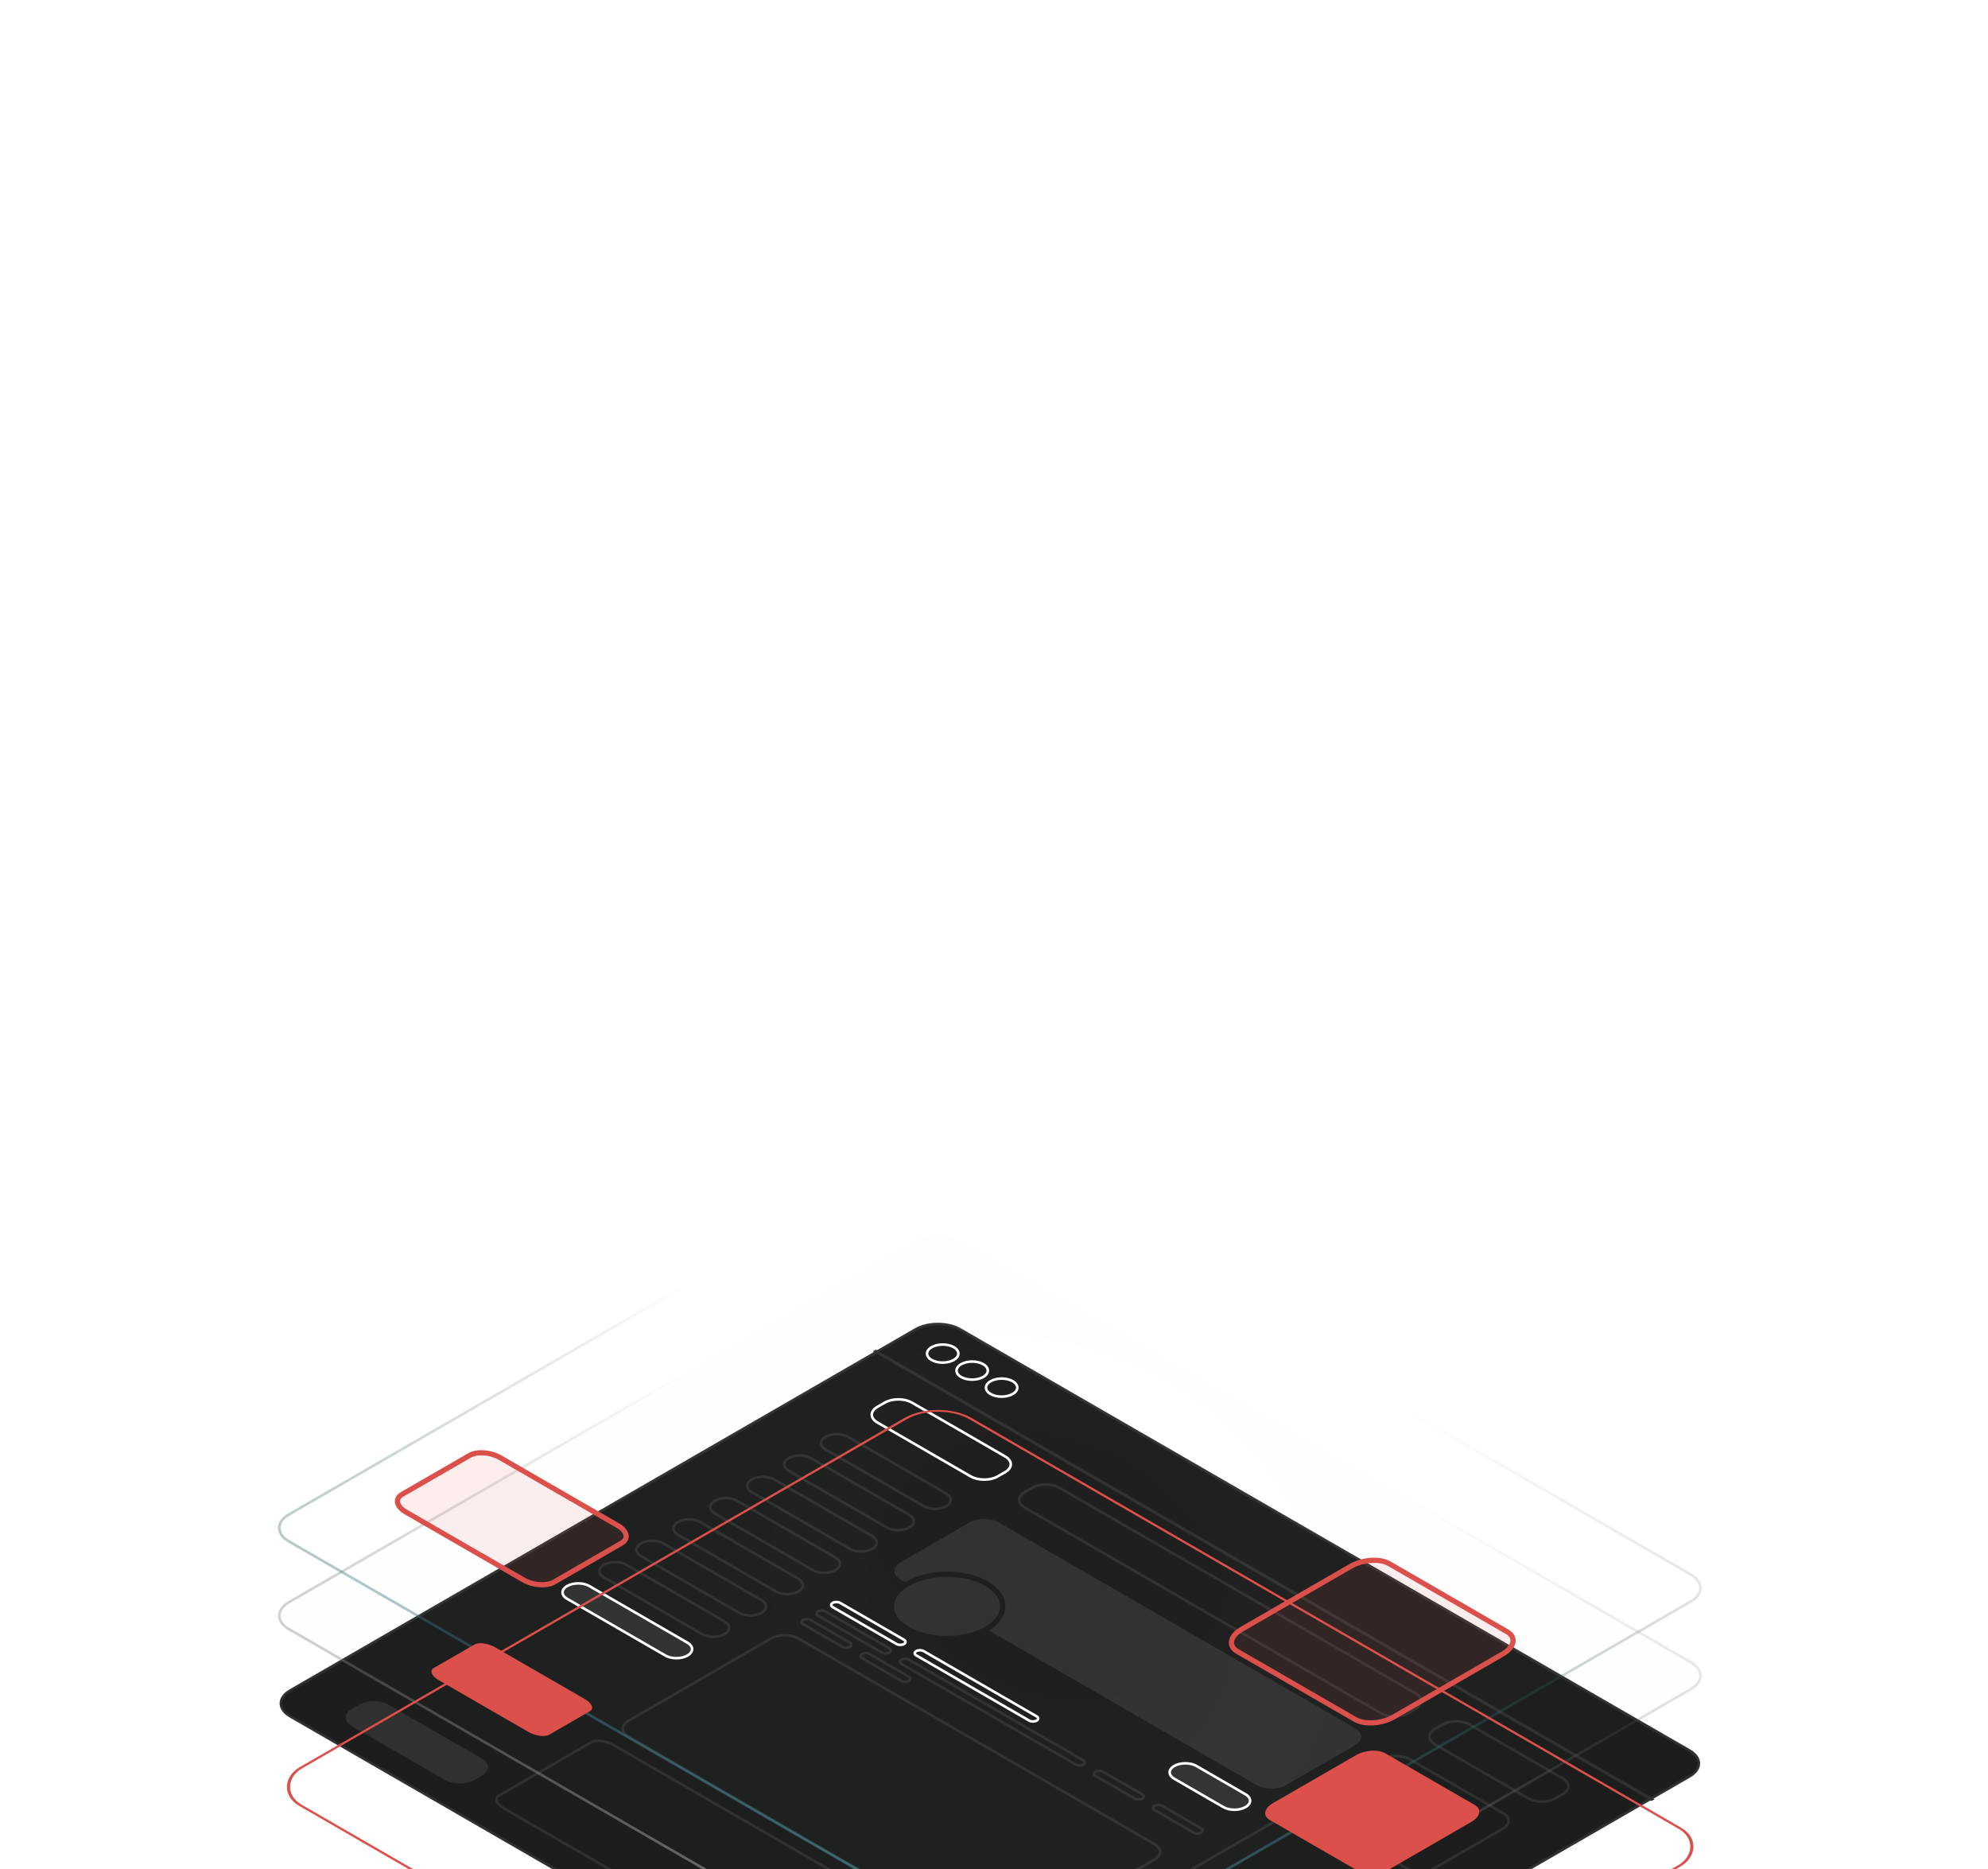 <svg width="768" height="722" viewBox="0 0 768 722" fill="none" xmlns="http://www.w3.org/2000/svg">
<g filter="url(#filter0_dddd_1106_2759)">
<path d="M370.894 88.477L652.751 251.195C657.49 253.931 657.482 258.374 652.729 261.118L411.1 400.612C406.347 403.356 398.652 403.361 393.913 400.625L112.056 237.907C107.317 235.171 107.325 230.728 112.078 227.984L353.707 88.49C358.46 85.746 366.155 85.741 370.894 88.477Z" fill="#1D1D1D" stroke="#303030"/>
<path d="M359.9 100.303C362.259 101.664 366.087 101.662 368.452 100.297C370.816 98.932 370.82 96.722 368.462 95.36C366.103 93.999 362.275 94.001 359.911 95.366C357.546 96.731 357.542 98.941 359.9 100.303Z" stroke="white"/>
<path d="M371.288 106.877C373.647 108.239 377.476 108.236 379.84 106.871C382.204 105.506 382.209 103.296 379.85 101.935C377.492 100.573 373.663 100.576 371.299 101.94C368.934 103.305 368.93 105.516 371.288 106.877Z" stroke="white"/>
<path d="M382.675 113.451C385.034 114.813 388.862 114.81 391.227 113.445C393.591 112.081 393.596 109.87 391.237 108.509C388.878 107.147 385.05 107.15 382.686 108.515C380.321 109.879 380.317 112.09 382.675 113.451Z" stroke="white"/>
<path d="M639.188 269.982L338.35 96.307L337.182 96.981L638.019 270.657L639.188 269.982Z" fill="#303030"/>
<path d="M365.495 151.86L327.534 129.945C325.176 128.584 321.347 128.586 318.983 129.951C316.619 131.316 316.614 133.527 318.973 134.888L356.933 156.803C359.292 158.165 363.12 158.162 365.485 156.797C367.849 155.432 367.853 153.222 365.495 151.86Z" stroke="#303030"/>
<path d="M351.225 160.1L313.264 138.185C310.906 136.823 307.077 136.826 304.713 138.191C302.349 139.556 302.344 141.766 304.703 143.128L342.663 165.042C345.022 166.404 348.85 166.401 351.215 165.036C353.579 163.672 353.583 161.461 351.225 160.1Z" stroke="#303030"/>
<path d="M336.956 168.336L298.996 146.421C296.637 145.059 292.808 145.062 290.444 146.427C288.08 147.792 288.075 150.002 290.434 151.364L328.394 173.279C330.753 174.64 334.582 174.638 336.946 173.273C339.31 171.908 339.315 169.698 336.956 168.336Z" stroke="#303030"/>
<path d="M322.686 176.574L284.726 154.659C282.367 153.298 278.538 153.3 276.174 154.665C273.81 156.03 273.805 158.24 276.164 159.602L314.124 181.517C316.483 182.878 320.312 182.876 322.676 181.511C325.04 180.146 325.045 177.936 322.686 176.574Z" stroke="#303030"/>
<path d="M308.417 184.812L270.457 162.897C268.098 161.535 264.27 161.538 261.905 162.903C259.541 164.268 259.537 166.478 261.895 167.84L299.856 189.754C302.214 191.116 306.043 191.113 308.407 189.749C310.771 188.384 310.776 186.173 308.417 184.812Z" stroke="#303030"/>
<path d="M294.147 193.05L256.187 171.135C253.828 169.773 250 169.776 247.635 171.141C245.271 172.506 245.267 174.716 247.625 176.078L285.586 197.992C287.944 199.354 291.773 199.351 294.137 197.987C296.501 196.622 296.506 194.411 294.147 193.05Z" stroke="#303030"/>
<path d="M279.879 201.288L241.918 179.373C239.56 178.011 235.731 178.014 233.367 179.379C231.003 180.744 230.998 182.954 233.356 184.316L271.317 206.231C273.676 207.592 277.504 207.589 279.868 206.225C282.233 204.86 282.237 202.649 279.879 201.288Z" stroke="#303030"/>
<path d="M265.609 209.525L227.648 187.611C225.29 186.249 221.461 186.252 219.097 187.617C216.733 188.981 216.728 191.192 219.086 192.553L257.047 214.468C259.406 215.83 263.234 215.827 265.598 214.462C267.963 213.097 267.967 210.887 265.609 209.525Z" fill="#303030" stroke="white"/>
<path d="M388.328 137.583L352.266 116.764C349.383 115.099 344.704 115.103 341.814 116.771L338.96 118.418C336.071 120.087 336.065 122.788 338.948 124.452L375.01 145.272C377.893 146.936 382.572 146.932 385.462 145.264L388.316 143.617C391.205 141.948 391.211 139.247 388.328 137.583Z" stroke="white"/>
<path d="M186.177 254.286L150.114 233.467C146.969 231.652 141.864 231.655 138.712 233.475L135.858 235.123C132.706 236.942 132.7 239.889 135.845 241.705L171.907 262.524C175.052 264.34 180.157 264.336 183.309 262.516L186.163 260.869C189.315 259.049 189.321 256.102 186.177 254.286Z" fill="#303030"/>
<path d="M523.507 242.533L385.9 163.092C382.756 161.276 377.651 161.28 374.498 163.099L347.862 178.477C344.71 180.297 344.704 183.244 347.848 185.059L485.455 264.501C488.6 266.316 493.705 266.313 496.857 264.493L523.494 249.115C526.646 247.296 526.652 244.349 523.507 242.533Z" fill="#303030"/>
<path d="M350.658 204.256C359.044 209.097 372.657 209.088 381.063 204.235C389.469 199.382 389.485 191.523 381.099 186.682C372.713 181.84 359.1 181.85 350.694 186.703C342.288 191.556 342.272 199.415 350.658 204.256Z" fill="#303030" stroke="#1D1D1D" stroke-width="2"/>
<path d="M343.517 211.667L318.843 197.422C318.057 196.968 316.78 196.969 315.992 197.424C315.204 197.879 315.203 198.616 315.989 199.07L340.663 213.314C341.45 213.768 342.726 213.767 343.514 213.312C344.302 212.857 344.303 212.121 343.517 211.667Z" stroke="#303030"/>
<path d="M351.094 222.631L335.91 213.865C335.124 213.411 333.848 213.412 333.06 213.867C332.271 214.322 332.27 215.059 333.056 215.513L348.24 224.279C349.026 224.732 350.303 224.732 351.091 224.277C351.879 223.822 351.88 223.085 351.094 222.631Z" stroke="#303030"/>
<path d="M441.265 268.098L426.081 259.332C425.295 258.879 424.019 258.879 423.231 259.334C422.443 259.789 422.441 260.526 423.227 260.98L438.411 269.746C439.198 270.2 440.474 270.199 441.262 269.744C442.05 269.289 442.052 268.552 441.265 268.098Z" stroke="#303030"/>
<path d="M328.319 209.483L313.135 200.717C312.349 200.264 311.072 200.264 310.284 200.719C309.496 201.174 309.495 201.911 310.281 202.365L325.465 211.131C326.251 211.585 327.528 211.584 328.316 211.129C329.104 210.674 329.105 209.937 328.319 209.483Z" stroke="#303030"/>
<path d="M418.488 254.947L351.108 216.048C350.322 215.595 349.046 215.596 348.257 216.05C347.469 216.505 347.468 217.242 348.254 217.696L415.634 256.595C416.42 257.049 417.696 257.048 418.484 256.593C419.273 256.138 419.274 255.401 418.488 254.947Z" stroke="#303030"/>
<path d="M349.224 208.371L324.55 194.126C323.763 193.672 322.487 193.673 321.699 194.128C320.911 194.583 320.909 195.32 321.696 195.773L346.37 210.018C347.156 210.472 348.432 210.471 349.22 210.016C350.009 209.561 350.01 208.824 349.224 208.371Z" stroke="white"/>
<path d="M400.471 237.956L356.816 212.754C356.03 212.3 354.754 212.301 353.965 212.756C353.177 213.211 353.176 213.947 353.962 214.401L397.617 239.603C398.403 240.057 399.679 240.056 400.467 239.601C401.255 239.146 401.257 238.41 400.471 237.956Z" stroke="white"/>
<path d="M481.172 268.069L462.191 257.111C459.833 255.75 456.004 255.752 453.64 257.117C451.276 258.482 451.271 260.693 453.63 262.054L472.61 273.012C474.968 274.373 478.797 274.371 481.161 273.006C483.526 271.641 483.53 269.43 481.172 268.069Z" fill="#303030" stroke="white"/>
<path d="M464.04 281.247L448.856 272.481C448.07 272.027 446.794 272.028 446.006 272.483C445.218 272.938 445.216 273.674 446.002 274.128L461.187 282.894C461.973 283.348 463.249 283.347 464.037 282.892C464.825 282.437 464.827 281.7 464.04 281.247Z" stroke="#303030"/>
<path d="M546.813 229.078L409.206 149.637C406.323 147.973 401.644 147.976 398.754 149.644L395.9 151.292C393.01 152.96 393.005 155.661 395.888 157.325L533.494 236.767C536.377 238.431 541.057 238.428 543.946 236.76L546.8 235.112C549.69 233.444 549.695 230.742 546.813 229.078Z" stroke="#303030"/>
<path d="M603.753 261.949L567.69 241.13C564.808 239.466 560.128 239.469 557.239 241.137L554.385 242.785C551.495 244.453 551.489 247.155 554.372 248.819L590.435 269.638C593.317 271.302 597.997 271.299 600.886 269.631L603.74 267.983C606.63 266.315 606.635 263.614 603.753 261.949Z" stroke="#303030"/>
<path d="M580.616 275.306L544.554 254.487C541.671 252.823 536.992 252.826 534.102 254.494L507.466 269.872C504.576 271.54 504.57 274.241 507.453 275.905L543.515 296.725C546.398 298.389 551.078 298.386 553.967 296.717L580.604 281.34C583.493 279.672 583.499 276.97 580.616 275.306Z" stroke="#303030"/>
<path d="M537.809 300.02L501.746 279.201C498.864 277.536 494.184 277.54 491.295 279.208L352.405 359.39C349.515 361.058 349.51 363.76 352.392 365.424L388.455 386.243C391.338 387.907 396.017 387.904 398.907 386.236L537.796 306.054C540.686 304.385 540.691 301.684 537.809 300.02Z" stroke="#303030"/>
<path d="M374.628 328.481L237.021 249.039C234.139 247.375 230.29 246.898 228.426 247.975L192.82 268.53C190.956 269.607 191.781 271.828 194.664 273.493L332.271 352.934C335.153 354.598 339.002 355.075 340.866 353.998L376.472 333.443C378.336 332.367 377.511 330.145 374.628 328.481Z" stroke="#303030"/>
<path d="M445.976 287.292L308.369 207.85C305.486 206.186 300.807 206.189 297.917 207.857L242.742 239.71C239.852 241.379 239.847 244.08 242.73 245.744L380.336 325.186C383.219 326.85 387.899 326.847 390.788 325.178L445.963 293.325C448.853 291.657 448.859 288.956 445.976 287.292Z" stroke="#303030"/>
<g filter="url(#filter1_b_1106_2759)">
<path d="M653.184 217.057L371.327 54.339C366.348 51.465 358.266 51.47 353.274 54.352L111.645 193.847C106.653 196.728 106.644 201.394 111.623 204.269L393.48 366.987C398.459 369.861 406.542 369.856 411.533 366.974L653.162 227.48C658.154 224.598 658.163 219.932 653.184 217.057Z" fill="url(#paint0_radial_1106_2759)" fill-opacity="0.15"/>
<path d="M653.184 217.057L371.327 54.339C366.348 51.465 358.266 51.47 353.274 54.352L111.645 193.847C106.653 196.728 106.644 201.394 111.623 204.269L393.48 366.987C398.459 369.861 406.542 369.856 411.533 366.974L653.162 227.48C658.154 224.598 658.163 219.932 653.184 217.057Z" stroke="url(#paint1_linear_1106_2759)"/>
</g>
<g filter="url(#filter2_b_1106_2759)">
<path d="M653.184 183.17L371.327 20.451C366.348 17.577 358.266 17.582 353.274 20.464L111.645 159.959C106.653 162.84 106.644 167.506 111.623 170.381L393.48 333.099C398.459 335.973 406.542 335.968 411.533 333.086L653.163 193.592C658.154 190.71 658.163 186.044 653.184 183.17Z" fill="url(#paint2_radial_1106_2759)" fill-opacity="0.15"/>
<path d="M653.184 183.17L371.327 20.451C366.348 17.577 358.266 17.582 353.274 20.464L111.645 159.959C106.653 162.84 106.644 167.506 111.623 170.381L393.48 333.099C398.459 335.973 406.542 335.968 411.533 333.086L653.163 193.592C658.154 190.71 658.163 186.044 653.184 183.17Z" stroke="url(#paint3_linear_1106_2759)"/>
</g>
<path d="M582.225 205.278L536.71 179.001C533.072 176.901 526.416 177.337 521.845 179.976L479.708 204.302C475.137 206.941 474.38 210.783 478.019 212.884L523.534 239.16C527.173 241.261 533.828 240.824 538.399 238.185L580.536 213.859C585.108 211.22 585.864 207.378 582.225 205.278Z" fill="#DB504A" fill-opacity="0.1" stroke="#DB504A" stroke-width="2"/>
<g filter="url(#filter3_dddd_1106_2759)">
<path d="M569.721 206.19L535.129 186.22C532.364 184.624 527.306 184.956 523.832 186.961L491.807 205.449C488.333 207.455 487.758 210.375 490.524 211.971L525.115 231.941C527.88 233.538 532.938 233.206 536.413 231.2L568.437 212.712C571.911 210.707 572.486 207.787 569.721 206.19Z" fill="#DB504A"/>
</g>
<path d="M238.671 164.27L193.156 137.994C189.518 135.893 184.27 135.517 181.436 137.154L155.306 152.239C152.471 153.875 153.123 156.904 156.761 159.005L202.277 185.281C205.915 187.382 211.162 187.758 213.997 186.121L240.127 171.037C242.961 169.4 242.31 166.371 238.671 164.27Z" fill="#DB504A" fill-opacity="0.1" stroke="#DB504A" stroke-width="2"/>
<g filter="url(#filter4_dddd_1106_2759)">
<path d="M225.956 165.305L191.364 145.334C188.599 143.738 184.976 143.242 183.271 144.226L167.556 153.298C165.851 154.282 166.711 156.374 169.476 157.971L204.068 177.941C206.833 179.537 210.457 180.033 212.161 179.049L227.876 169.977C229.581 168.993 228.721 166.901 225.956 165.305Z" fill="#DB504A"/>
</g>
<mask id="mask0_1106_2759" style="mask-type:alpha" maskUnits="userSpaceOnUse" x="99" y="0" width="570" height="347">
<rect x="99.341" y="0.336" width="569.318" height="346.335" fill="#D9D9D9"/>
</mask>
<g mask="url(#mask0_1106_2759)">
<g filter="url(#filter5_ddddd_1106_2759)">
<rect y="0.5" width="345.328" height="298.813" rx="14.5" transform="matrix(0.866 0.5 -0.866 0.5 362.814 15.46)" stroke="#DB504A"/>
</g>
</g>
</g>
<defs>
<filter id="filter0_dddd_1106_2759" x="16.282" y="0.946" width="732.242" height="720.081" filterUnits="userSpaceOnUse" color-interpolation-filters="sRGB">
<feFlood flood-opacity="0" result="BackgroundImageFix"/>
<feColorMatrix in="SourceAlpha" type="matrix" values="0 0 0 0 0 0 0 0 0 0 0 0 0 0 0 0 0 0 127 0" result="hardAlpha"/>
<feOffset dy="14"/>
<feGaussianBlur stdDeviation="15.5"/>
<feColorMatrix type="matrix" values="0 0 0 0 0 0 0 0 0 0 0 0 0 0 0 0 0 0 0.1 0"/>
<feBlend mode="normal" in2="BackgroundImageFix" result="effect1_dropShadow_1106_2759"/>
<feColorMatrix in="SourceAlpha" type="matrix" values="0 0 0 0 0 0 0 0 0 0 0 0 0 0 0 0 0 0 127 0" result="hardAlpha"/>
<feOffset dy="57"/>
<feGaussianBlur stdDeviation="28.5"/>
<feColorMatrix type="matrix" values="0 0 0 0 0 0 0 0 0 0 0 0 0 0 0 0 0 0 0.09 0"/>
<feBlend mode="normal" in2="effect1_dropShadow_1106_2759" result="effect2_dropShadow_1106_2759"/>
<feColorMatrix in="SourceAlpha" type="matrix" values="0 0 0 0 0 0 0 0 0 0 0 0 0 0 0 0 0 0 127 0" result="hardAlpha"/>
<feOffset dy="127"/>
<feGaussianBlur stdDeviation="38"/>
<feColorMatrix type="matrix" values="0 0 0 0 0 0 0 0 0 0 0 0 0 0 0 0 0 0 0.05 0"/>
<feBlend mode="normal" in2="effect2_dropShadow_1106_2759" result="effect3_dropShadow_1106_2759"/>
<feColorMatrix in="SourceAlpha" type="matrix" values="0 0 0 0 0 0 0 0 0 0 0 0 0 0 0 0 0 0 127 0" result="hardAlpha"/>
<feOffset dy="227"/>
<feGaussianBlur stdDeviation="45.5"/>
<feColorMatrix type="matrix" values="0 0 0 0 0 0 0 0 0 0 0 0 0 0 0 0 0 0 0.01 0"/>
<feBlend mode="normal" in2="effect3_dropShadow_1106_2759" result="effect4_dropShadow_1106_2759"/>
<feBlend mode="normal" in="SourceGraphic" in2="effect4_dropShadow_1106_2759" result="shape"/>
</filter>
<filter id="filter1_b_1106_2759" x="97.282" y="41.834" width="570.242" height="337.659" filterUnits="userSpaceOnUse" color-interpolation-filters="sRGB">
<feFlood flood-opacity="0" result="BackgroundImageFix"/>
<feGaussianBlur in="BackgroundImageFix" stdDeviation="5"/>
<feComposite in2="SourceAlpha" operator="in" result="effect1_backgroundBlur_1106_2759"/>
<feBlend mode="normal" in="SourceGraphic" in2="effect1_backgroundBlur_1106_2759" result="shape"/>
</filter>
<filter id="filter2_b_1106_2759" x="97.282" y="7.946" width="570.242" height="337.659" filterUnits="userSpaceOnUse" color-interpolation-filters="sRGB">
<feFlood flood-opacity="0" result="BackgroundImageFix"/>
<feGaussianBlur in="BackgroundImageFix" stdDeviation="5"/>
<feComposite in2="SourceAlpha" operator="in" result="effect1_backgroundBlur_1106_2759"/>
<feBlend mode="normal" in="SourceGraphic" in2="effect1_backgroundBlur_1106_2759" result="shape"/>
</filter>
<filter id="filter3_dddd_1106_2759" x="474.774" y="182.21" width="110.696" height="99.741" filterUnits="userSpaceOnUse" color-interpolation-filters="sRGB">
<feFlood flood-opacity="0" result="BackgroundImageFix"/>
<feColorMatrix in="SourceAlpha" type="matrix" values="0 0 0 0 0 0 0 0 0 0 0 0 0 0 0 0 0 0 127 0" result="hardAlpha"/>
<feOffset dy="2"/>
<feGaussianBlur stdDeviation="2.5"/>
<feColorMatrix type="matrix" values="0 0 0 0 1 0 0 0 0 1 0 0 0 0 1 0 0 0 0.1 0"/>
<feBlend mode="normal" in2="BackgroundImageFix" result="effect1_dropShadow_1106_2759"/>
<feColorMatrix in="SourceAlpha" type="matrix" values="0 0 0 0 0 0 0 0 0 0 0 0 0 0 0 0 0 0 127 0" result="hardAlpha"/>
<feOffset dy="9"/>
<feGaussianBlur stdDeviation="4.5"/>
<feColorMatrix type="matrix" values="0 0 0 0 1 0 0 0 0 1 0 0 0 0 1 0 0 0 0.09 0"/>
<feBlend mode="normal" in2="effect1_dropShadow_1106_2759" result="effect2_dropShadow_1106_2759"/>
<feColorMatrix in="SourceAlpha" type="matrix" values="0 0 0 0 0 0 0 0 0 0 0 0 0 0 0 0 0 0 127 0" result="hardAlpha"/>
<feOffset dy="20"/>
<feGaussianBlur stdDeviation="6"/>
<feColorMatrix type="matrix" values="0 0 0 0 1 0 0 0 0 1 0 0 0 0 1 0 0 0 0.05 0"/>
<feBlend mode="normal" in2="effect2_dropShadow_1106_2759" result="effect3_dropShadow_1106_2759"/>
<feColorMatrix in="SourceAlpha" type="matrix" values="0 0 0 0 0 0 0 0 0 0 0 0 0 0 0 0 0 0 127 0" result="hardAlpha"/>
<feOffset dy="35"/>
<feGaussianBlur stdDeviation="7"/>
<feColorMatrix type="matrix" values="0 0 0 0 1 0 0 0 0 1 0 0 0 0 1 0 0 0 0.01 0"/>
<feBlend mode="normal" in2="effect3_dropShadow_1106_2759" result="effect4_dropShadow_1106_2759"/>
<feBlend mode="normal" in="SourceGraphic" in2="effect4_dropShadow_1106_2759" result="shape"/>
</filter>
<filter id="filter4_dddd_1106_2759" x="152.68" y="140.72" width="90.072" height="87.835" filterUnits="userSpaceOnUse" color-interpolation-filters="sRGB">
<feFlood flood-opacity="0" result="BackgroundImageFix"/>
<feColorMatrix in="SourceAlpha" type="matrix" values="0 0 0 0 0 0 0 0 0 0 0 0 0 0 0 0 0 0 127 0" result="hardAlpha"/>
<feOffset dy="2"/>
<feGaussianBlur stdDeviation="2.5"/>
<feColorMatrix type="matrix" values="0 0 0 0 1 0 0 0 0 1 0 0 0 0 1 0 0 0 0.1 0"/>
<feBlend mode="normal" in2="BackgroundImageFix" result="effect1_dropShadow_1106_2759"/>
<feColorMatrix in="SourceAlpha" type="matrix" values="0 0 0 0 0 0 0 0 0 0 0 0 0 0 0 0 0 0 127 0" result="hardAlpha"/>
<feOffset dy="9"/>
<feGaussianBlur stdDeviation="4.5"/>
<feColorMatrix type="matrix" values="0 0 0 0 1 0 0 0 0 1 0 0 0 0 1 0 0 0 0.09 0"/>
<feBlend mode="normal" in2="effect1_dropShadow_1106_2759" result="effect2_dropShadow_1106_2759"/>
<feColorMatrix in="SourceAlpha" type="matrix" values="0 0 0 0 0 0 0 0 0 0 0 0 0 0 0 0 0 0 127 0" result="hardAlpha"/>
<feOffset dy="20"/>
<feGaussianBlur stdDeviation="6"/>
<feColorMatrix type="matrix" values="0 0 0 0 1 0 0 0 0 1 0 0 0 0 1 0 0 0 0.05 0"/>
<feBlend mode="normal" in2="effect2_dropShadow_1106_2759" result="effect3_dropShadow_1106_2759"/>
<feColorMatrix in="SourceAlpha" type="matrix" values="0 0 0 0 0 0 0 0 0 0 0 0 0 0 0 0 0 0 127 0" result="hardAlpha"/>
<feOffset dy="35"/>
<feGaussianBlur stdDeviation="7"/>
<feColorMatrix type="matrix" values="0 0 0 0 1 0 0 0 0 1 0 0 0 0 1 0 0 0 0.01 0"/>
<feBlend mode="normal" in2="effect3_dropShadow_1106_2759" result="effect4_dropShadow_1106_2759"/>
<feBlend mode="normal" in="SourceGraphic" in2="effect4_dropShadow_1106_2759" result="shape"/>
</filter>
<filter id="filter5_ddddd_1106_2759" x="89.34" y="15.603" width="586.365" height="393.266" filterUnits="userSpaceOnUse" color-interpolation-filters="sRGB">
<feFlood flood-opacity="0" result="BackgroundImageFix"/>
<feColorMatrix in="SourceAlpha" type="matrix" values="0 0 0 0 0 0 0 0 0 0 0 0 0 0 0 0 0 0 127 0" result="hardAlpha"/>
<feOffset/>
<feColorMatrix type="matrix" values="0 0 0 0 1 0 0 0 0 0.251 0 0 0 0 0 0 0 0 0.1 0"/>
<feBlend mode="normal" in2="BackgroundImageFix" result="effect1_dropShadow_1106_2759"/>
<feColorMatrix in="SourceAlpha" type="matrix" values="0 0 0 0 0 0 0 0 0 0 0 0 0 0 0 0 0 0 127 0" result="hardAlpha"/>
<feOffset dy="3"/>
<feGaussianBlur stdDeviation="3.5"/>
<feColorMatrix type="matrix" values="0 0 0 0 1 0 0 0 0 0.251 0 0 0 0 0 0 0 0 0.1 0"/>
<feBlend mode="normal" in2="effect1_dropShadow_1106_2759" result="effect2_dropShadow_1106_2759"/>
<feColorMatrix in="SourceAlpha" type="matrix" values="0 0 0 0 0 0 0 0 0 0 0 0 0 0 0 0 0 0 127 0" result="hardAlpha"/>
<feOffset dy="13"/>
<feGaussianBlur stdDeviation="6.5"/>
<feColorMatrix type="matrix" values="0 0 0 0 1 0 0 0 0 0.251 0 0 0 0 0 0 0 0 0.09 0"/>
<feBlend mode="normal" in2="effect2_dropShadow_1106_2759" result="effect3_dropShadow_1106_2759"/>
<feColorMatrix in="SourceAlpha" type="matrix" values="0 0 0 0 0 0 0 0 0 0 0 0 0 0 0 0 0 0 127 0" result="hardAlpha"/>
<feOffset dy="30"/>
<feGaussianBlur stdDeviation="9"/>
<feColorMatrix type="matrix" values="0 0 0 0 1 0 0 0 0 0.251 0 0 0 0 0 0 0 0 0.05 0"/>
<feBlend mode="normal" in2="effect3_dropShadow_1106_2759" result="effect4_dropShadow_1106_2759"/>
<feColorMatrix in="SourceAlpha" type="matrix" values="0 0 0 0 0 0 0 0 0 0 0 0 0 0 0 0 0 0 127 0" result="hardAlpha"/>
<feOffset dy="54"/>
<feGaussianBlur stdDeviation="10.5"/>
<feColorMatrix type="matrix" values="0 0 0 0 1 0 0 0 0 0.251 0 0 0 0 0 0 0 0 0.01 0"/>
<feBlend mode="normal" in2="effect4_dropShadow_1106_2759" result="effect5_dropShadow_1106_2759"/>
<feBlend mode="normal" in="SourceGraphic" in2="effect5_dropShadow_1106_2759" result="shape"/>
</filter>
<radialGradient id="paint0_radial_1106_2759" cx="0" cy="0" r="1" gradientUnits="userSpaceOnUse" gradientTransform="translate(405.859 196.716) rotate(130.228) scale(139.828 163.011)">
<stop stop-color="white" stop-opacity="0.03"/>
<stop offset="1" stop-color="#00FFE0" stop-opacity="0.05"/>
</radialGradient>
<linearGradient id="paint1_linear_1106_2759" x1="453.779" y1="138.328" x2="395.13" y2="475.742" gradientUnits="userSpaceOnUse">
<stop stop-color="#303030" stop-opacity="0"/>
<stop offset="1" stop-color="white"/>
</linearGradient>
<radialGradient id="paint2_radial_1106_2759" cx="0" cy="0" r="1" gradientUnits="userSpaceOnUse" gradientTransform="translate(405.859 162.828) rotate(130.228) scale(139.828 163.011)">
<stop stop-color="white" stop-opacity="0.03"/>
<stop offset="1" stop-color="white" stop-opacity="0.05"/>
</radialGradient>
<linearGradient id="paint3_linear_1106_2759" x1="453.779" y1="104.44" x2="395.13" y2="441.854" gradientUnits="userSpaceOnUse">
<stop stop-color="#303030" stop-opacity="0"/>
<stop offset="1" stop-color="#4ACADB"/>
</linearGradient>
</defs>
</svg>
